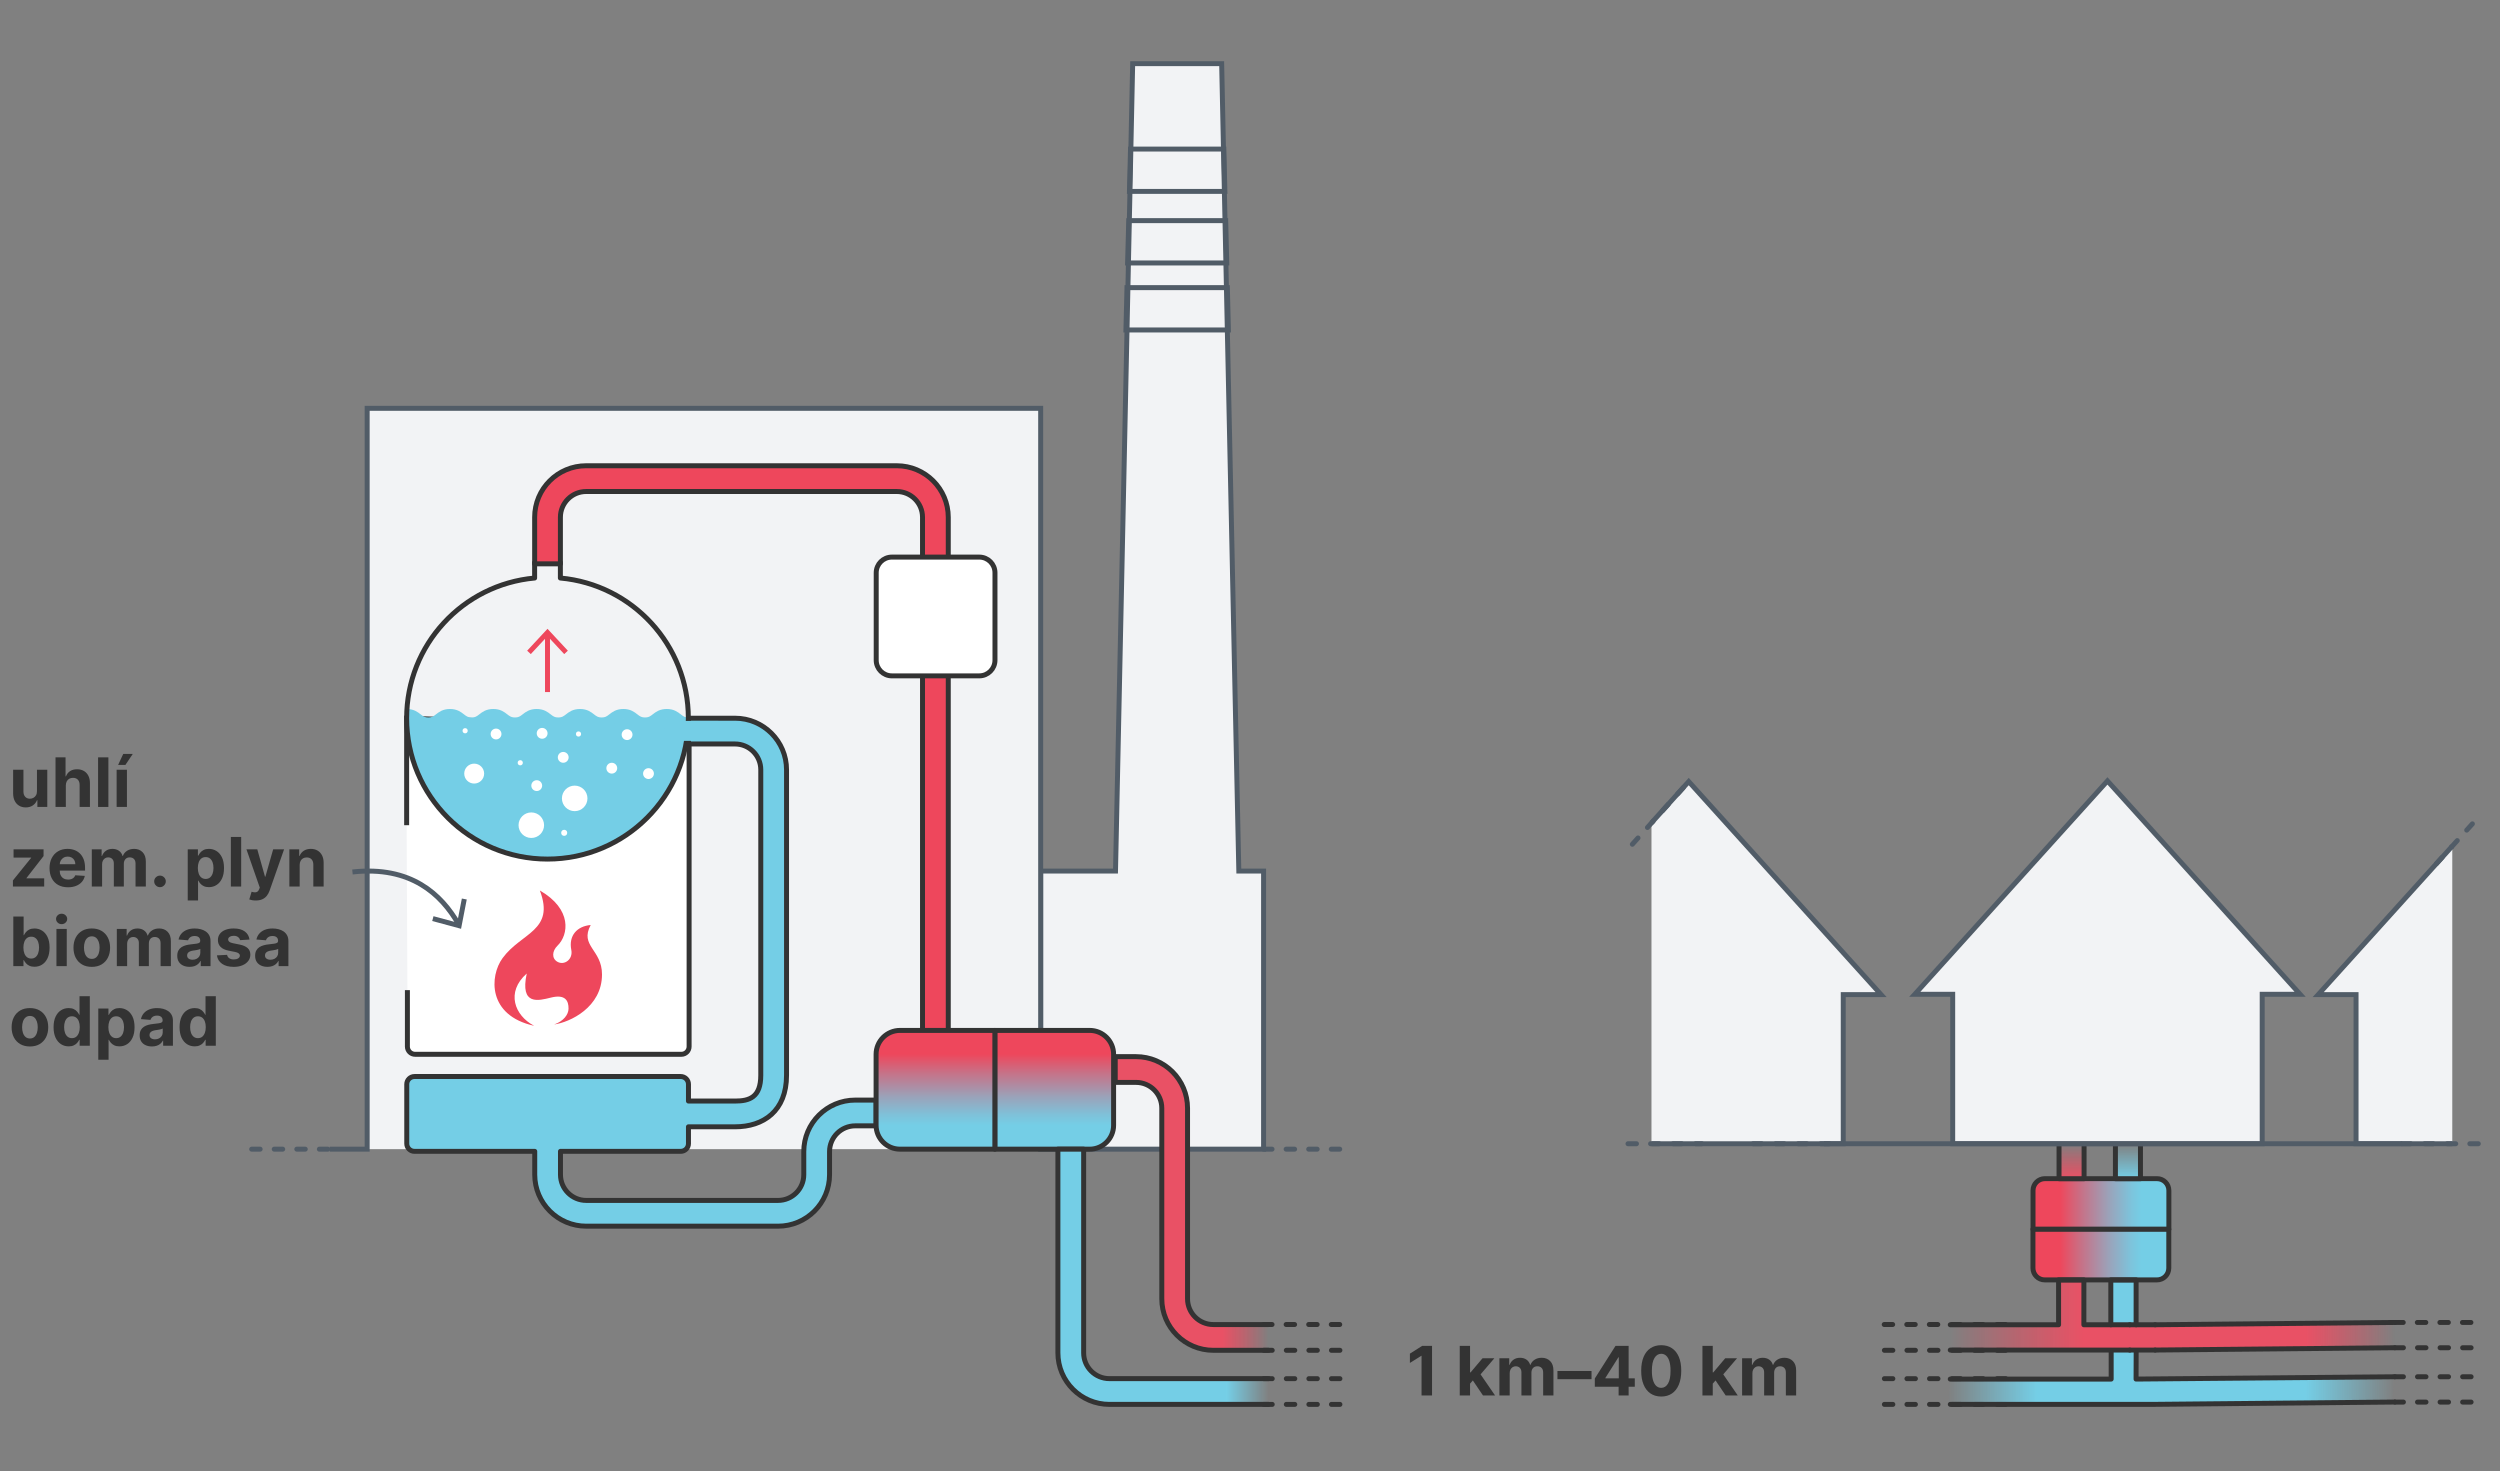 <?xml version="1.0" encoding="UTF-8"?>
<svg id="Layer_1" data-name="Layer 1" xmlns="http://www.w3.org/2000/svg" xmlns:xlink="http://www.w3.org/1999/xlink" viewBox="0 0 440 258.951">
  <rect x="0" y="0" width="440" height="258.951" fill="#808080" stroke="none"/>
  <defs>
    <style>
      .cls-1, .cls-2, .cls-3, .cls-4, .cls-5, .cls-6, .cls-7, .cls-8, .cls-9, .cls-10, .cls-11, .cls-12, .cls-13, .cls-14, .cls-15, .cls-16, .cls-17, .cls-18, .cls-19, .cls-20 {
        stroke-width: .876px;
      }

      .cls-1, .cls-2, .cls-3, .cls-4, .cls-5, .cls-6, .cls-7, .cls-8, .cls-9, .cls-10, .cls-11, .cls-12, .cls-14, .cls-15, .cls-21, .cls-17, .cls-18, .cls-19 {
        stroke-linejoin: round;
      }

      .cls-1, .cls-2, .cls-3, .cls-4, .cls-5, .cls-7, .cls-8, .cls-9, .cls-10, .cls-12, .cls-15, .cls-21, .cls-17 {
        stroke-linecap: round;
      }

      .cls-1, .cls-2, .cls-3, .cls-4, .cls-5, .cls-7, .cls-8, .cls-9, .cls-10, .cls-12, .cls-17, .cls-18, .cls-19, .cls-20 {
        stroke: #333;
      }

      .cls-1, .cls-22 {
        fill: #74cee6;
      }

      .cls-2, .cls-23, .cls-20 {
        fill: #fff;
      }

      .cls-3 {
        fill: url(#Nepojmenovaný_přechod_49);
      }

      .cls-4 {
        fill: url(#Nepojmenovaný_přechod_47);
      }

      .cls-5, .cls-7, .cls-11, .cls-24, .cls-13, .cls-14, .cls-15, .cls-21 {
        fill: none;
      }

      .cls-25 {
        fill: url(#Nepojmenovaný_přechod_20);
      }

      .cls-26 {
        fill: url(#Nepojmenovaný_přechod_14);
      }

      .cls-6 {
        fill: url(#Nepojmenovaný_přechod_33-2);
      }

      .cls-6, .cls-13, .cls-14, .cls-15, .cls-16 {
        stroke: #515c67;
      }

      .cls-7, .cls-15 {
        stroke-dasharray: 1.489 2.482;
      }

      .cls-8 {
        fill: url(#Nepojmenovaný_přechod_9-3);
      }

      .cls-9 {
        fill: url(#Nepojmenovaný_přechod_9-2);
      }

      .cls-10 {
        fill: url(#Nepojmenovaný_přechod_9-4);
      }

      .cls-11 {
        stroke: #ee475c;
      }

      .cls-27 {
        fill: #515c67;
      }

      .cls-24 {
        stroke-width: 1.751px;
      }

      .cls-24, .cls-13, .cls-16, .cls-20 {
        stroke-miterlimit: 10;
      }

      .cls-24, .cls-21 {
        stroke: #74cee6;
      }

      .cls-12, .cls-28 {
        fill: #ee475c;
      }

      .cls-29 {
        fill: #333;
      }

      .cls-16 {
        fill: #f2f3f5;
      }

      .cls-21 {
        stroke-width: 3.503px;
      }

      .cls-17 {
        fill: url(#Nepojmenovaný_přechod_9);
      }

      .cls-18 {
        fill: url(#Nepojmenovaný_přechod_33);
      }

      .cls-19 {
        fill: url(#Nepojmenovaný_přechod_34);
      }
    </style>
    <linearGradient id="Nepojmenovaný_přechod_49" data-name="Nepojmenovaný přechod 49" x1="196.28" y1="211.812" x2="223.259" y2="211.812" gradientUnits="userSpaceOnUse">
      <stop offset=".7" stop-color="#e95165"/>
      <stop offset=".842" stop-color="#eb4c60" stop-opacity=".536"/>
      <stop offset="1" stop-color="#ee475c" stop-opacity="0"/>
    </linearGradient>
    <linearGradient id="Nepojmenovaný_přechod_9" data-name="Nepojmenovaný přechod 9" x1="-5918.777" y1="202.252" x2="-5918.777" y2="181.352" gradientTransform="translate(-5733.233) rotate(-180) scale(1 -1)" gradientUnits="userSpaceOnUse">
      <stop offset=".2" stop-color="#74cee6"/>
      <stop offset=".285" stop-color="#7ec2da"/>
      <stop offset=".438" stop-color="#9aa3ba"/>
      <stop offset=".64" stop-color="#c67288"/>
      <stop offset=".8" stop-color="#ee475c"/>
    </linearGradient>
    <linearGradient id="Nepojmenovaný_přechod_47" data-name="Nepojmenovaný přechod 47" x1="186.191" y1="224.713" x2="223.259" y2="224.713" gradientUnits="userSpaceOnUse">
      <stop offset=".8" stop-color="#74cee6"/>
      <stop offset="1" stop-color="#74cee6" stop-opacity="0"/>
    </linearGradient>
    <linearGradient id="Nepojmenovaný_přechod_20" data-name="Nepojmenovaný přechod 20" x1="342.789" y1="235.158" x2="421.48" y2="235.158" gradientUnits="userSpaceOnUse">
      <stop offset="0" stop-color="#74cee6" stop-opacity="0"/>
      <stop offset=".2" stop-color="#74cee6"/>
      <stop offset=".8" stop-color="#74cee6"/>
      <stop offset="1" stop-color="#74cee6" stop-opacity="0"/>
    </linearGradient>
    <linearGradient id="Nepojmenovaný_přechod_14" data-name="Nepojmenovaný přechod 14" x1="343.254" y1="231.203" x2="421.48" y2="231.203" gradientUnits="userSpaceOnUse">
      <stop offset="0" stop-color="#ee475c" stop-opacity="0"/>
      <stop offset=".158" stop-color="#eb4c60" stop-opacity=".536"/>
      <stop offset=".3" stop-color="#e95165"/>
      <stop offset=".8" stop-color="#e95165"/>
      <stop offset="1" stop-color="#ee475c" stop-opacity="0"/>
    </linearGradient>
    <linearGradient id="Nepojmenovaný_přechod_9-2" data-name="Nepojmenovaný přechod 9" x1="-4206.516" y1="578.251" x2="-4206.516" y2="554.343" gradientTransform="translate(-196.53 -3994.617) rotate(-90)" xlink:href="#Nepojmenovaný_přechod_9"/>
    <linearGradient id="Nepojmenovaný_přechod_9-3" data-name="Nepojmenovaný přechod 9" x1="-3360.199" y1="578.238" x2="-3360.199" y2="554.329" gradientTransform="translate(-196.53 3581.008) rotate(90) scale(1 -1)" xlink:href="#Nepojmenovaný_přechod_9"/>
    <linearGradient id="Nepojmenovaný_přechod_34" data-name="Nepojmenovaný přechod 34" x1="-4215.63" y1="557.687" x2="-4209.473" y2="557.687" gradientTransform="translate(-193.095 -4008.196) rotate(-90)" gradientUnits="userSpaceOnUse">
      <stop offset="0" stop-color="#e95165"/>
      <stop offset=".473" stop-color="#eb4c60" stop-opacity=".536"/>
      <stop offset="1" stop-color="#ee475c" stop-opacity="0"/>
    </linearGradient>
    <linearGradient id="Nepojmenovaný_přechod_33" data-name="Nepojmenovaný přechod 33" x1="-4215.63" y1="567.609" x2="-4209.473" y2="567.609" gradientTransform="translate(-193.095 -4008.196) rotate(-90)" gradientUnits="userSpaceOnUse">
      <stop offset="0" stop-color="#74cee6"/>
      <stop offset="1" stop-color="#74cee6" stop-opacity="0"/>
    </linearGradient>
    <linearGradient id="Nepojmenovaný_přechod_9-4" data-name="Nepojmenovaný přechod 9" x1="164.643" y1="202.252" x2="164.643" y2="181.352" gradientTransform="matrix(1,0,0,1,0,0)" xlink:href="#Nepojmenovaný_přechod_9"/>
    <linearGradient id="Nepojmenovaný_přechod_33-2" data-name="Nepojmenovaný přechod 33" x1="321.024" y1="201.296" x2="422.781" y2="201.296" gradientTransform="matrix(1,0,0,1,0,0)" xlink:href="#Nepojmenovaný_přechod_33"/>
  </defs>
  <polygon class="cls-16" points="218.034 153.308 215.013 11.207 199.35 11.207 196.329 153.308 183.158 153.308 183.158 202.253 222.39 202.253 222.39 153.308 218.034 153.308"/>
  <polygon class="cls-13" points="215.577 33.687 198.786 33.687 198.97 26.236 215.393 26.236 215.577 33.687"/>
  <polygon class="cls-13" points="215.906 46.284 198.457 46.284 198.658 38.832 215.722 38.832 215.906 46.284"/>
  <polygon class="cls-13" points="216.199 58.075 198.164 58.075 198.347 50.624 216.016 50.624 216.199 58.075"/>
  <polyline class="cls-16" points="183.158 202.252 183.158 71.865 64.621 71.865 64.621 202.252 58.03 202.252"/>
  <path class="cls-3" d="M223.259,233.121h-9.719c-2.503,0-4.533-2.029-4.533-4.533v-33.552c0-5.007-4.059-9.066-9.066-9.066h-3.661v4.533h3.662c2.503,0,4.533,2.029,4.533,4.533l.002,33.553c0,5.007,4.059,9.065,9.066,9.065h9.716"/>
  <line class="cls-7" x1="222.39" y1="233.113" x2="236.986" y2="233.113"/>
  <line class="cls-15" x1="222.39" y1="202.253" x2="236.986" y2="202.253"/>
  <line class="cls-15" x1="44.294" y1="202.253" x2="58.891" y2="202.253"/>
  <path class="cls-20" d="M71.702,174.268v9.929c0,.751.609,1.36,1.36,1.36h46.861c.751,0,1.36-.609,1.36-1.36v-56.071l-49.713-1.718v18.826"/>
  <path class="cls-17" d="M191.786,181.352c2.324,0,4.208,1.884,4.208,4.208v6.243s0,6.243,0,6.243c0,2.324-1.884,4.208-4.208,4.208h-16.693v-10.45s0-10.45,0-10.45h16.693Z"/>
  <path class="cls-1" d="M150.53,193.615c-5.006,0-9.065,4.059-9.065,9.065v4.062c0,2.503-2.029,4.533-4.533,4.533h-33.755c-2.503,0-4.533-2.029-4.533-4.533v-4.106h21.165c.751,0,1.36-.609,1.36-1.36v-2.958h8.194c5.007,0,9.066-2.769,9.066-9.066v-53.78c0-5.008-4.061-9.068-9.069-9.066l-8.191.002v4.533h8.194c2.503,0,4.533,2.029,4.533,4.533v53.78c0,3.906-2.029,4.533-4.533,4.533h-8.194v-2.958c0-.751-.609-1.36-1.36-1.36h-46.861c-.751,0-1.36.609-1.36,1.36v10.449c0,.751.609,1.36,1.36,1.36h21.164v4.105c0,5.007,4.059,9.066,9.066,9.066h33.754c5.007,0,9.066-4.059,9.066-9.066v-4.061c0-2.503,2.029-4.533,4.533-4.533h3.662v-4.533h-3.663Z"/>
  <path class="cls-4" d="M223.259,242.64h-28.003c-2.503,0-4.533-2.029-4.533-4.533v-35.855h-4.533v35.855c.001,5.007,4.06,9.065,9.067,9.065h28.001"/>
  <line class="cls-7" x1="222.422" y1="242.647" x2="237.019" y2="242.647"/>
  <line class="cls-7" x1="222.422" y1="247.173" x2="237.019" y2="247.173"/>
  <g>
    <path class="cls-29" d="M252.038,236.872v8.727h-1.845v-6.976h-.051l-1.999,1.253v-1.637l2.161-1.368h1.734Z"/>
    <path class="cls-29" d="M256.913,245.599v-8.727h1.815v8.727h-1.815ZM258.557,243.716l.004-2.178h.264l2.097-2.484h2.084l-2.817,3.29h-.431l-1.202,1.372ZM261.004,245.599l-1.926-2.851,1.21-1.283,2.842,4.133h-2.126Z"/>
    <path class="cls-29" d="M263.893,245.599v-6.545h1.73v1.155h.077c.136-.383.364-.686.682-.908.318-.221.699-.332,1.142-.332.449,0,.831.111,1.146.334s.525.525.631.905h.068c.134-.375.376-.675.727-.901.351-.226.767-.338,1.247-.338.611,0,1.107.194,1.489.582s.573.937.573,1.647v4.402h-1.811v-4.044c0-.364-.097-.636-.29-.818-.193-.182-.435-.272-.724-.272-.33,0-.587.104-.771.313-.185.209-.277.484-.277.825v3.997h-1.76v-4.082c0-.321-.091-.577-.274-.767-.184-.19-.424-.286-.723-.286-.202,0-.383.05-.543.151-.161.101-.288.241-.382.422-.094.18-.141.391-.141.633v3.929h-1.815Z"/>
    <path class="cls-29" d="M280.111,241.295v1.44h-6v-1.44h6Z"/>
    <path class="cls-29" d="M280.686,244.065v-1.453l3.644-5.74h1.253v2.011h-.742l-2.297,3.635v.068h5.178v1.479h-7.036ZM284.875,245.599v-1.977l.034-.644v-6.106h1.73v8.727h-1.764Z"/>
    <path class="cls-29" d="M292.375,245.791c-.733-.003-1.363-.183-1.89-.541s-.932-.876-1.214-1.556c-.283-.679-.423-1.496-.42-2.45,0-.952.142-1.763.424-2.433.282-.67.688-1.181,1.214-1.532.527-.351,1.155-.526,1.886-.526s1.358.176,1.886.529c.527.352.932.863,1.216,1.532s.425,1.479.422,2.431c0,.958-.141,1.775-.424,2.455s-.687,1.197-1.212,1.555c-.526.358-1.155.537-1.888.537ZM292.375,244.261c.5,0,.899-.251,1.197-.754s.446-1.257.443-2.263c0-.662-.068-1.213-.203-1.653s-.325-.771-.571-.993c-.246-.221-.535-.332-.867-.332-.498,0-.895.249-1.193.746s-.449,1.242-.452,2.233c0,.67.067,1.229.203,1.677.135.448.326.783.573,1.006.248.223.537.334.87.334Z"/>
    <path class="cls-29" d="M299.629,245.599v-8.727h1.815v8.727h-1.815ZM301.273,243.716l.004-2.178h.264l2.097-2.484h2.084l-2.817,3.29h-.431l-1.202,1.372ZM303.719,245.599l-1.926-2.851,1.21-1.283,2.842,4.133h-2.126Z"/>
    <path class="cls-29" d="M306.609,245.599v-6.545h1.73v1.155h.077c.136-.383.364-.686.682-.908.318-.221.699-.332,1.142-.332.449,0,.831.111,1.146.334s.525.525.631.905h.068c.134-.375.376-.675.727-.901.351-.226.767-.338,1.247-.338.611,0,1.107.194,1.489.582s.573.937.573,1.647v4.402h-1.811v-4.044c0-.364-.097-.636-.29-.818-.193-.182-.435-.272-.724-.272-.33,0-.587.104-.771.313-.185.209-.277.484-.277.825v3.997h-1.76v-4.082c0-.321-.091-.577-.274-.767-.184-.19-.424-.286-.723-.286-.202,0-.383.05-.543.151-.161.101-.288.241-.382.422-.094.18-.141.391-.141.633v3.929h-1.815Z"/>
  </g>
  <line class="cls-7" x1="222.422" y1="237.654" x2="237.019" y2="237.654"/>
  <line class="cls-7" x1="331.621" y1="233.113" x2="353.127" y2="233.113"/>
  <line class="cls-7" x1="331.653" y1="242.647" x2="353.16" y2="242.647"/>
  <line class="cls-7" x1="331.653" y1="247.173" x2="353.16" y2="247.173"/>
  <line class="cls-7" x1="331.653" y1="237.654" x2="353.16" y2="237.654"/>
  <line class="cls-7" x1="421.48" y1="232.753" x2="436.077" y2="232.753"/>
  <line class="cls-7" x1="421.512" y1="242.311" x2="436.109" y2="242.311"/>
  <line class="cls-7" x1="421.512" y1="246.767" x2="436.109" y2="246.767"/>
  <line class="cls-7" x1="421.512" y1="237.203" x2="436.109" y2="237.203"/>
  <polygon class="cls-25" points="375.852 242.717 421.48 242.311 421.015 246.761 342.789 247.166 343.254 242.717 371.403 242.717 371.403 223.151 375.871 223.151 375.871 225.256 375.852 233.159 375.852 242.717"/>
  <polyline class="cls-5" points="421.48 242.311 375.947 242.717 375.966 237.608 375.966 235.979"/>
  <polyline class="cls-5" points="371.565 235.977 371.565 242.719 367.942 242.719 343.245 242.719"/>
  <polyline class="cls-5" points="343.254 247.166 371.211 247.166 374.836 247.166 379.286 247.166 421.48 246.76"/>
  <polygon class="cls-26" points="421.48 232.753 421.48 237.203 343.254 237.608 343.254 233.159 362.313 233.159 362.313 224.799 366.762 224.799 366.762 233.159 421.48 232.753"/>
  <path class="cls-9" d="M357.813,216.354h23.908v-6.828c0-1.15-.932-2.082-2.082-2.082h-19.745c-1.15,0-2.082.932-2.082,2.082v6.828Z"/>
  <path class="cls-8" d="M357.799,216.354h17.819s6.09,0,6.09,0v6.828c0,1.15-.932,2.082-2.082,2.082h-4.008s-15.737,0-15.737,0c-1.15,0-2.082-.932-2.082-2.082v-6.828Z"/>
  <polyline class="cls-5" points="375.956 233.159 375.957 225.263 371.502 225.263 371.502 233.159"/>
  <polyline class="cls-5" points="374.842 233.159 366.761 233.159 366.764 225.263 362.31 225.264 362.31 233.159 343.245 233.159"/>
  <polyline class="cls-5" points="379.295 233.159 375.228 233.159 374.842 233.159"/>
  <line class="cls-5" x1="421.48" y1="232.753" x2="379.304" y2="233.159"/>
  <polyline class="cls-5" points="374.842 237.614 366.761 237.614 343.245 237.614"/>
  <polyline class="cls-5" points="379.295 237.614 375.228 237.614 374.842 237.614"/>
  <line class="cls-5" x1="421.48" y1="237.203" x2="379.304" y2="237.608"/>
  <polyline class="cls-19" points="366.798 201.296 366.798 207.453 362.39 207.453 362.39 201.296"/>
  <polyline class="cls-18" points="376.721 201.296 376.721 207.453 372.313 207.453 372.313 201.296"/>
  <g>
    <line class="cls-11" x1="96.36" y1="121.801" x2="96.36" y2="111.621"/>
    <polygon class="cls-28" points="99.942 114.522 99.3 115.12 96.361 111.957 93.421 115.12 92.78 114.522 96.361 110.671 99.942 114.522"/>
  </g>
  <path class="cls-28" d="M95.024,156.728s-.008.002-.007.005c2.694,7.104-3.272,7.38-6.565,11.898-2.296,3.142-2.672,10.091,5.533,11.905.005,0,.008-.005.003-.008-3.438-1.806-4.979-5.915-1.295-9.177.005-.003.011,0,.01.005-1.212,5.692,2.087,4.76,4.274,4.217,2.537-.63,3.109.579,3.084,1.975-.018.99-.843,2.173-2.53,2.759,2.773-.379,8.422-3.026,8.422-8.805,0-4.396-3.979-5.007-1.989-8.703-2.395.215-3.914,1.852-3.414,4.397.326,1.656-1.229,2.759-2.43,2.087-1.065-.596-.946-1.915-.014-2.83,1.989-1.924,2.624-6.428-3.084-9.724"/>
  <g>
    <path class="cls-22" d="M71.57,126.408c0,13.691,11.099,24.79,24.79,24.79s24.79-11.099,24.79-24.79"/>
    <path class="cls-24" d="M71.57,125.658c1.906,0,1.906,1.489,3.813,1.489s1.905-1.489,3.811-1.489,1.907,1.489,3.814,1.489,1.906-1.489,3.812-1.489,1.907,1.489,3.814,1.489,1.908-1.489,3.815-1.489,1.908,1.489,3.815,1.489,1.908-1.489,3.816-1.489,1.907,1.489,3.814,1.489,1.907-1.489,3.815-1.489,1.908,1.489,3.816,1.489,1.911-1.489,3.822-1.489,1.911,1.489,3.822,1.489"/>
    <path class="cls-5" d="M98.626,101.733v-2.724h-4.533v2.724c-12.627,1.146-22.524,11.749-22.524,24.676,0,13.691,11.099,24.79,24.79,24.79s24.79-11.099,24.79-24.79c0-12.926-9.897-23.529-22.524-24.676Z"/>
    <circle class="cls-23" cx="83.457" cy="136.153" r="1.753"/>
    <circle class="cls-23" cx="87.305" cy="129.185" r=".953"/>
    <circle class="cls-23" cx="94.464" cy="138.27" r=".953"/>
    <circle class="cls-23" cx="99.299" cy="146.578" r=".532"/>
    <circle class="cls-23" cx="95.417" cy="129.066" r=".953"/>
    <circle class="cls-23" cx="99.127" cy="133.294" r=".953"/>
    <circle class="cls-23" cx="93.511" cy="145.234" r="2.247"/>
    <circle class="cls-23" cx="101.145" cy="140.516" r="2.247"/>
    <circle class="cls-23" cx="107.673" cy="135.2" r=".953"/>
    <circle class="cls-23" cx="91.564" cy="134.247" r=".455"/>
    <circle class="cls-23" cx="81.863" cy="128.611" r=".455"/>
    <circle class="cls-23" cx="101.817" cy="129.185" r=".455"/>
    <circle class="cls-23" cx="110.366" cy="129.298" r=".953"/>
    <circle class="cls-23" cx="114.135" cy="136.153" r=".953"/>
  </g>
  <line class="cls-21" x1="118.73" y1="128.638" x2="126.527" y2="128.638"/>
  <g>
    <path class="cls-29" d="M6.507,139.234v-3.758h1.815v6.545h-1.743v-1.189h-.068c-.148.383-.393.692-.735.925s-.759.349-1.25.349c-.438,0-.823-.099-1.155-.298-.333-.199-.592-.481-.778-.848-.186-.367-.281-.806-.283-1.317v-4.167h1.815v3.844c.003.386.107.691.312.916.204.225.479.336.822.336.219,0,.423-.05.614-.151.19-.101.344-.251.462-.45.118-.199.175-.445.172-.737Z"/>
    <path class="cls-29" d="M11.586,138.237v3.784h-1.815v-8.728h1.764v3.337h.077c.147-.386.386-.69.716-.91.33-.22.743-.33,1.24-.33.454,0,.852.099,1.191.296.339.197.604.48.792.848.189.368.282.808.279,1.319v4.168h-1.815v-3.844c.003-.403-.099-.717-.305-.942s-.494-.336-.863-.336c-.247,0-.465.052-.654.157-.189.105-.336.258-.443.458-.106.2-.161.441-.164.722Z"/>
    <path class="cls-29" d="M19.077,133.294v8.728h-1.815v-8.728h1.815Z"/>
    <path class="cls-29" d="M20.527,142.021v-6.545h1.815v6.545h-1.815ZM20.786,134.632l.903-1.939h1.679l-1.3,1.939h-1.283Z"/>
    <path class="cls-29" d="M2.276,156.032v-1.083l3.205-3.967v-.047h-3.094v-1.449h5.28v1.18l-3.009,3.869v.047h3.12v1.449H2.276Z"/>
    <path class="cls-29" d="M11.966,156.16c-.673,0-1.252-.137-1.737-.412-.484-.274-.857-.663-1.119-1.167-.261-.504-.392-1.102-.392-1.792,0-.673.13-1.264.392-1.772.262-.509.63-.905,1.106-1.189.476-.284,1.035-.426,1.677-.426.432,0,.834.069,1.208.207.374.138.7.345.98.62.28.276.498.622.654,1.038.156.417.234.903.234,1.459v.499h-5.527v-1.125h3.818c0-.261-.057-.493-.17-.694-.114-.202-.271-.36-.471-.475-.2-.115-.432-.173-.697-.173-.275,0-.519.063-.73.19-.212.126-.377.295-.497.507-.119.212-.181.447-.183.706v1.069c0,.324.06.604.181.839.121.236.292.418.513.546.222.127.484.191.789.191.202,0,.386-.028.554-.085.168-.057.311-.142.431-.256.119-.114.21-.253.272-.417l1.679.111c-.085.403-.259.755-.522,1.055s-.601.533-1.014.699c-.414.166-.89.25-1.43.25Z"/>
    <path class="cls-29" d="M16.155,156.032v-6.545h1.73v1.155h.077c.136-.384.364-.686.682-.908.318-.222.699-.333,1.142-.333.449,0,.831.112,1.146.334.315.223.525.525.631.906h.068c.134-.375.376-.676.727-.901.351-.226.767-.339,1.247-.339.611,0,1.107.194,1.489.582.382.388.573.937.573,1.647v4.402h-1.811v-4.044c0-.364-.097-.637-.29-.818-.193-.182-.435-.273-.724-.273-.33,0-.587.104-.771.313-.185.208-.277.483-.277.825v3.997h-1.76v-4.083c0-.321-.091-.577-.274-.767-.184-.19-.424-.286-.723-.286-.202,0-.383.051-.543.151-.161.101-.288.242-.382.422-.094.181-.141.392-.141.633v3.929h-1.815Z"/>
    <path class="cls-29" d="M28.159,156.143c-.281,0-.522-.1-.723-.301s-.3-.441-.3-.722c0-.278.1-.517.3-.716.201-.199.441-.298.723-.298.272,0,.511.1.716.298s.307.438.307.716c0,.188-.047.359-.143.514s-.22.278-.373.371-.322.139-.507.139Z"/>
    <path class="cls-29" d="M33.042,158.487v-9h1.79v1.099h.081c.08-.176.195-.355.347-.539.152-.183.351-.336.597-.46s.552-.186.918-.186c.477,0,.917.125,1.321.373s.726.622.967,1.121c.242.499.362,1.123.362,1.873,0,.73-.117,1.346-.352,1.847s-.553.881-.955,1.138c-.402.257-.852.386-1.349.386-.353,0-.651-.058-.897-.175-.246-.116-.447-.263-.603-.441s-.275-.357-.358-.539h-.056v3.503h-1.815ZM34.819,152.759c0,.389.054.729.162,1.019.108.29.264.515.469.675.204.161.453.241.746.241.295,0,.545-.082.75-.245.205-.164.36-.391.466-.682.107-.291.16-.627.16-1.008,0-.378-.053-.71-.158-.997-.105-.287-.26-.511-.464-.673-.205-.162-.456-.243-.754-.243-.295,0-.545.078-.748.234s-.358.378-.466.665c-.108.287-.162.625-.162,1.014Z"/>
    <path class="cls-29" d="M42.447,147.304v8.728h-1.815v-8.728h1.815Z"/>
    <path class="cls-29" d="M45.016,158.487c-.23,0-.445-.018-.646-.053-.2-.036-.366-.081-.497-.134l.409-1.355c.213.065.405.101.577.107.172.005.321-.034.448-.12.126-.085.229-.23.309-.435l.107-.277-2.348-6.733h1.909l1.355,4.807h.068l1.368-4.807h1.922l-2.544,7.252c-.122.353-.288.66-.497.923-.208.263-.472.466-.791.609-.318.144-.702.215-1.15.215Z"/>
    <path class="cls-29" d="M52.742,152.248v3.784h-1.815v-6.545h1.73v1.155h.077c.145-.381.388-.683.729-.906.341-.223.754-.334,1.24-.334.455,0,.851.1,1.189.298.338.199.601.482.788.85.188.368.281.806.281,1.314v4.168h-1.815v-3.844c.002-.401-.1-.714-.307-.94-.208-.226-.493-.338-.856-.338-.244,0-.459.052-.646.157-.186.105-.331.258-.435.458-.104.2-.157.441-.16.722Z"/>
    <path class="cls-29" d="M2.343,170.042v-8.727h1.815v3.281h.056c.08-.176.195-.356.347-.539s.351-.337.597-.46c.246-.124.552-.185.918-.185.477,0,.917.124,1.321.373s.726.622.967,1.121c.242.499.362,1.123.362,1.873,0,.73-.117,1.346-.352,1.847-.234.501-.553.881-.955,1.138-.402.257-.852.385-1.349.385-.353,0-.651-.058-.897-.174-.246-.117-.447-.264-.603-.441-.156-.177-.276-.357-.358-.539h-.081v1.048h-1.79ZM4.121,166.77c0,.389.054.729.162,1.019.108.29.264.515.469.675s.453.241.746.241c.295,0,.545-.082.75-.245.205-.163.36-.391.466-.682.106-.292.16-.627.16-1.008,0-.378-.053-.71-.158-.997-.105-.287-.26-.512-.465-.673-.205-.162-.456-.243-.754-.243-.296,0-.545.078-.748.234s-.359.378-.467.665c-.108.287-.162.625-.162,1.014Z"/>
    <path class="cls-29" d="M10.845,162.653c-.27,0-.5-.09-.692-.271-.192-.18-.288-.397-.288-.65,0-.25.096-.465.288-.646.192-.181.422-.271.692-.271s.501.09.692.271c.192.18.288.396.288.646,0,.253-.096.47-.288.65-.191.181-.422.271-.692.271ZM9.933,170.042v-6.545h1.815v6.545h-1.815Z"/>
    <path class="cls-29" d="M16.155,170.17c-.662,0-1.233-.141-1.715-.424-.482-.283-.853-.678-1.115-1.185-.261-.507-.392-1.096-.392-1.767,0-.676.13-1.268.392-1.775.262-.507.633-.902,1.115-1.185.481-.283,1.053-.424,1.715-.424s1.234.141,1.715.424.853.678,1.114,1.185c.261.507.392,1.099.392,1.775,0,.67-.131,1.259-.392,1.767-.261.507-.633.902-1.114,1.185s-1.053.424-1.715.424ZM16.163,168.764c.301,0,.552-.086.754-.258.202-.172.354-.407.458-.705.104-.298.155-.638.155-1.019s-.052-.72-.155-1.019c-.104-.298-.256-.534-.458-.708-.202-.173-.454-.26-.754-.26-.304,0-.559.087-.765.26-.206.173-.361.409-.464.708s-.156.638-.156,1.019.052.72.156,1.019.258.533.464.705.461.258.765.258Z"/>
    <path class="cls-29" d="M20.561,170.042v-6.545h1.73v1.155h.077c.136-.383.364-.686.682-.908.318-.221.699-.332,1.142-.332.449,0,.831.111,1.146.334s.525.525.631.905h.068c.134-.375.376-.675.727-.901.351-.226.767-.338,1.247-.338.611,0,1.107.194,1.489.582s.573.937.573,1.647v4.402h-1.811v-4.044c0-.364-.097-.636-.29-.818-.193-.182-.435-.272-.724-.272-.33,0-.587.104-.771.313-.185.209-.277.484-.277.825v3.997h-1.76v-4.082c0-.321-.091-.577-.274-.767-.184-.19-.424-.286-.723-.286-.202,0-.383.05-.543.151-.161.101-.288.241-.382.422-.094.18-.141.391-.141.633v3.929h-1.815Z"/>
    <path class="cls-29" d="M33.37,170.166c-.417,0-.79-.073-1.116-.219-.327-.146-.585-.364-.773-.652-.189-.289-.284-.648-.284-1.081,0-.363.067-.669.2-.916.134-.247.315-.446.546-.597.23-.15.492-.264.786-.341s.603-.131.927-.162c.38-.04.688-.077.92-.113s.402-.089.507-.16c.105-.071.157-.176.157-.315v-.025c0-.27-.084-.479-.253-.626-.169-.148-.408-.222-.718-.222-.327,0-.587.072-.78.215-.193.143-.321.323-.384.539l-1.679-.137c.085-.397.252-.742.502-1.033s.573-.516.97-.673c.396-.158.855-.236,1.378-.236.364,0,.712.042,1.046.127.333.085.63.218.891.396.26.179.465.409.616.688.15.28.226.614.226,1.003v4.415h-1.722v-.908h-.051c-.105.205-.246.384-.422.539-.176.155-.388.276-.635.362-.247.087-.533.13-.856.13ZM33.89,168.913c.267,0,.503-.054.708-.16s.365-.25.481-.433c.116-.182.175-.388.175-.618v-.695c-.057.037-.134.07-.232.101-.098.03-.208.057-.33.081-.123.024-.245.045-.367.064s-.233.035-.333.049c-.213.031-.399.081-.558.149s-.283.16-.371.275c-.088.115-.132.258-.132.428,0,.247.09.436.271.564.181.129.41.194.688.194Z"/>
    <path class="cls-29" d="M43.913,165.364l-1.662.102c-.028-.142-.089-.271-.183-.386-.094-.115-.217-.207-.369-.277-.152-.069-.333-.104-.543-.104-.281,0-.519.059-.712.177-.193.118-.29.275-.29.471,0,.156.062.288.188.396.125.108.339.195.643.26l1.185.239c.636.13,1.11.341,1.423.63.312.29.469.67.469,1.142,0,.429-.126.806-.377,1.129s-.595.576-1.031.756c-.436.18-.938.271-1.506.271-.867,0-1.556-.181-2.069-.543-.513-.362-.813-.855-.901-1.48l1.786-.094c.054.264.185.465.392.603.207.138.473.207.797.207.318,0,.574-.062.769-.186s.293-.283.296-.479c-.003-.165-.073-.3-.209-.407s-.347-.188-.631-.245l-1.133-.226c-.639-.128-1.114-.35-1.425-.665s-.467-.717-.467-1.206c0-.42.114-.783.343-1.086.229-.304.551-.539.967-.703.416-.165.904-.247,1.463-.247.827,0,1.478.174,1.954.524.476.35.753.825.833,1.428Z"/>
    <path class="cls-29" d="M47.074,170.166c-.417,0-.79-.073-1.116-.219-.327-.146-.585-.364-.773-.652-.189-.289-.284-.648-.284-1.081,0-.363.067-.669.2-.916.134-.247.315-.446.546-.597.23-.15.492-.264.786-.341s.603-.131.927-.162c.38-.04.688-.077.92-.113s.402-.089.507-.16c.105-.071.157-.176.157-.315v-.025c0-.27-.084-.479-.253-.626-.169-.148-.408-.222-.718-.222-.327,0-.587.072-.78.215-.193.143-.321.323-.384.539l-1.679-.137c.085-.397.252-.742.502-1.033s.573-.516.97-.673c.396-.158.855-.236,1.378-.236.364,0,.712.042,1.046.127.333.085.63.218.891.396.26.179.465.409.616.688.15.28.226.614.226,1.003v4.415h-1.722v-.908h-.051c-.105.205-.246.384-.422.539-.176.155-.388.276-.635.362-.247.087-.533.13-.856.13ZM47.594,168.913c.267,0,.503-.054.708-.16s.365-.25.481-.433c.116-.182.175-.388.175-.618v-.695c-.057.037-.134.07-.232.101-.098.03-.208.057-.33.081-.123.024-.245.045-.367.064s-.233.035-.333.049c-.213.031-.399.081-.558.149s-.283.16-.371.275c-.088.115-.132.258-.132.428,0,.247.09.436.271.564.181.129.41.194.688.194Z"/>
    <path class="cls-29" d="M5.267,184.181c-.662,0-1.233-.142-1.715-.424-.482-.283-.853-.677-1.115-1.185-.261-.507-.392-1.096-.392-1.766,0-.676.13-1.268.392-1.775.262-.507.633-.902,1.115-1.185.481-.282,1.053-.424,1.715-.424s1.234.142,1.715.424c.481.283.853.678,1.114,1.185.261.507.392,1.099.392,1.775,0,.67-.131,1.259-.392,1.766s-.633.902-1.114,1.185-1.053.424-1.715.424ZM5.276,182.775c.301,0,.552-.086.754-.258.202-.172.354-.407.458-.706.104-.298.155-.638.155-1.019s-.052-.72-.155-1.018c-.104-.298-.256-.534-.458-.708-.202-.173-.454-.26-.754-.26-.304,0-.559.087-.765.26s-.361.409-.464.708c-.104.298-.156.638-.156,1.018s.052.72.156,1.019.258.534.464.706.461.258.765.258Z"/>
    <path class="cls-29" d="M12.085,184.159c-.497,0-.947-.128-1.349-.386-.402-.257-.72-.636-.955-1.138s-.352-1.117-.352-1.847c0-.75.121-1.375.362-1.873.241-.499.563-.872.965-1.121.402-.249.843-.373,1.323-.373.366,0,.672.062.918.186s.445.277.597.46c.152.184.268.363.347.539h.056v-3.281h1.811v8.728h-1.79v-1.048h-.077c-.085.182-.205.361-.36.539s-.355.325-.601.441c-.246.117-.544.175-.897.175ZM12.66,182.715c.293,0,.541-.08.744-.241.203-.16.359-.386.469-.675s.164-.629.164-1.019-.054-.727-.162-1.014c-.108-.287-.264-.508-.469-.665s-.453-.234-.746-.234c-.298,0-.549.081-.754.243s-.359.386-.465.673c-.105.287-.157.619-.157.997,0,.381.053.717.16,1.008.106.292.261.519.464.682.203.163.454.245.752.245Z"/>
    <path class="cls-29" d="M17.297,186.508v-9h1.79v1.099h.081c.08-.176.195-.355.347-.539.152-.183.351-.336.597-.46s.552-.186.918-.186c.477,0,.917.125,1.321.373s.726.622.967,1.121c.242.499.362,1.123.362,1.873,0,.73-.117,1.346-.352,1.847s-.553.881-.955,1.138c-.402.257-.852.386-1.349.386-.353,0-.651-.058-.897-.175-.246-.116-.447-.263-.603-.441s-.275-.357-.358-.539h-.056v3.503h-1.815ZM19.074,180.78c0,.389.054.729.162,1.019.108.29.264.515.469.675.204.161.453.241.746.241.295,0,.545-.082.75-.245.205-.164.36-.391.466-.682.107-.291.16-.627.16-1.008,0-.378-.053-.71-.158-.997-.105-.287-.26-.511-.464-.673-.205-.162-.456-.243-.754-.243-.295,0-.545.078-.748.234s-.358.378-.466.665c-.108.287-.162.625-.162,1.014Z"/>
    <path class="cls-29" d="M26.753,184.177c-.417,0-.79-.073-1.116-.22-.327-.146-.585-.363-.773-.652-.189-.288-.284-.648-.284-1.08,0-.364.067-.669.2-.917.134-.247.315-.446.546-.596.23-.151.492-.265.786-.341s.603-.13.927-.162c.38-.04.688-.078.92-.113.233-.035.402-.088.507-.16.105-.071.157-.176.157-.315v-.025c0-.27-.084-.479-.253-.626-.169-.147-.408-.222-.718-.222-.327,0-.587.072-.78.215-.193.144-.321.323-.384.539l-1.679-.136c.085-.398.252-.742.502-1.034.25-.291.573-.516.97-.673.396-.157.855-.236,1.378-.236.364,0,.712.042,1.046.128.333.085.63.217.891.396.26.179.465.408.616.688.15.28.226.614.226,1.003v4.415h-1.722v-.908h-.051c-.105.205-.246.384-.422.539-.176.155-.388.275-.635.362-.247.086-.533.13-.856.13ZM27.273,182.924c.267,0,.503-.053.708-.16s.365-.251.481-.433c.116-.182.175-.388.175-.618v-.694c-.057.037-.134.07-.232.1s-.208.057-.33.081c-.123.024-.245.045-.367.064s-.233.035-.333.049c-.213.031-.399.081-.558.149-.159.068-.283.16-.371.274-.088.115-.132.258-.132.429,0,.247.09.435.271.564.181.129.41.194.688.194Z"/>
    <path class="cls-29" d="M34.261,184.159c-.497,0-.947-.128-1.349-.386-.402-.257-.72-.636-.955-1.138s-.352-1.117-.352-1.847c0-.75.121-1.375.362-1.873.241-.499.563-.872.965-1.121.402-.249.843-.373,1.323-.373.366,0,.672.062.918.186s.445.277.597.46c.152.184.268.363.347.539h.056v-3.281h1.811v8.728h-1.79v-1.048h-.077c-.085.182-.205.361-.36.539s-.355.325-.601.441c-.246.117-.544.175-.897.175ZM34.836,182.715c.293,0,.541-.08.744-.241.203-.16.359-.386.469-.675s.164-.629.164-1.019-.054-.727-.162-1.014c-.108-.287-.264-.508-.469-.665s-.453-.234-.746-.234c-.298,0-.549.081-.754.243s-.359.386-.465.673c-.105.287-.157.619-.157.997,0,.381.053.717.16,1.008.106.292.261.519.464.682.203.163.454.245.752.245Z"/>
  </g>
  <path class="cls-12" d="M94.099,91.038v8.194h4.533v-8.194c0-2.503,2.029-4.533,4.533-4.533h54.666c2.503,0,4.533,2.029,4.533,4.533v96.468h4.533v-96.468c0-5.007-4.059-9.066-9.066-9.066h-54.665c-5.007,0-9.066,4.059-9.066,9.066Z"/>
  <g>
    <path class="cls-14" d="M62.033,153.47c10.295-1.141,15.675,3.956,18.657,9.169"/>
    <polygon class="cls-27" points="76.069 162.097 76.297 161.251 80.465 162.38 81.286 158.141 82.147 158.308 81.145 163.471 76.069 162.097"/>
  </g>
  <path class="cls-2" d="M156.971,98.049c-1.523,0-2.758,1.235-2.758,2.758v15.386c0,1.523,1.235,2.758,2.758,2.758h15.386c1.523,0,2.758-1.235,2.758-2.758v-15.386c0-1.523-1.235-2.758-2.758-2.758h-15.386Z"/>
  <path class="cls-10" d="M158.4,181.352c-2.324,0-4.208,1.884-4.208,4.208v12.485c0,2.324,1.884,4.208,4.208,4.208h16.693v-20.901h-16.693Z"/>
  <g>
    <polygon class="cls-16" points="404.821 174.995 370.911 137.44 337.001 174.995 343.673 174.995 343.673 201.296 398.148 201.296 398.148 174.995 404.821 174.995"/>
    <g>
      <polyline class="cls-16" points="290.66 144.818 297.214 137.553 331.067 175.048 324.412 175.048 324.412 201.298 290.66 201.298"/>
      <line class="cls-15" x1="286.53" y1="201.299" x2="299.516" y2="201.299"/>
      <line class="cls-15" x1="287.293" y1="148.591" x2="296.321" y2="138.552"/>
    </g>
    <polyline class="cls-16" points="431.6 201.298 414.664 201.298 414.664 175.048 408.008 175.048 431.6 148.916"/>
    <line class="cls-15" x1="308.55" y1="201.299" x2="323.147" y2="201.299"/>
    <line class="cls-15" x1="422.781" y1="201.299" x2="437.378" y2="201.299"/>
    <line class="cls-15" x1="428.818" y1="151.998" x2="436.087" y2="143.949"/>
    <line class="cls-6" x1="422.781" y1="201.296" x2="321.024" y2="201.296"/>
  </g>
</svg>